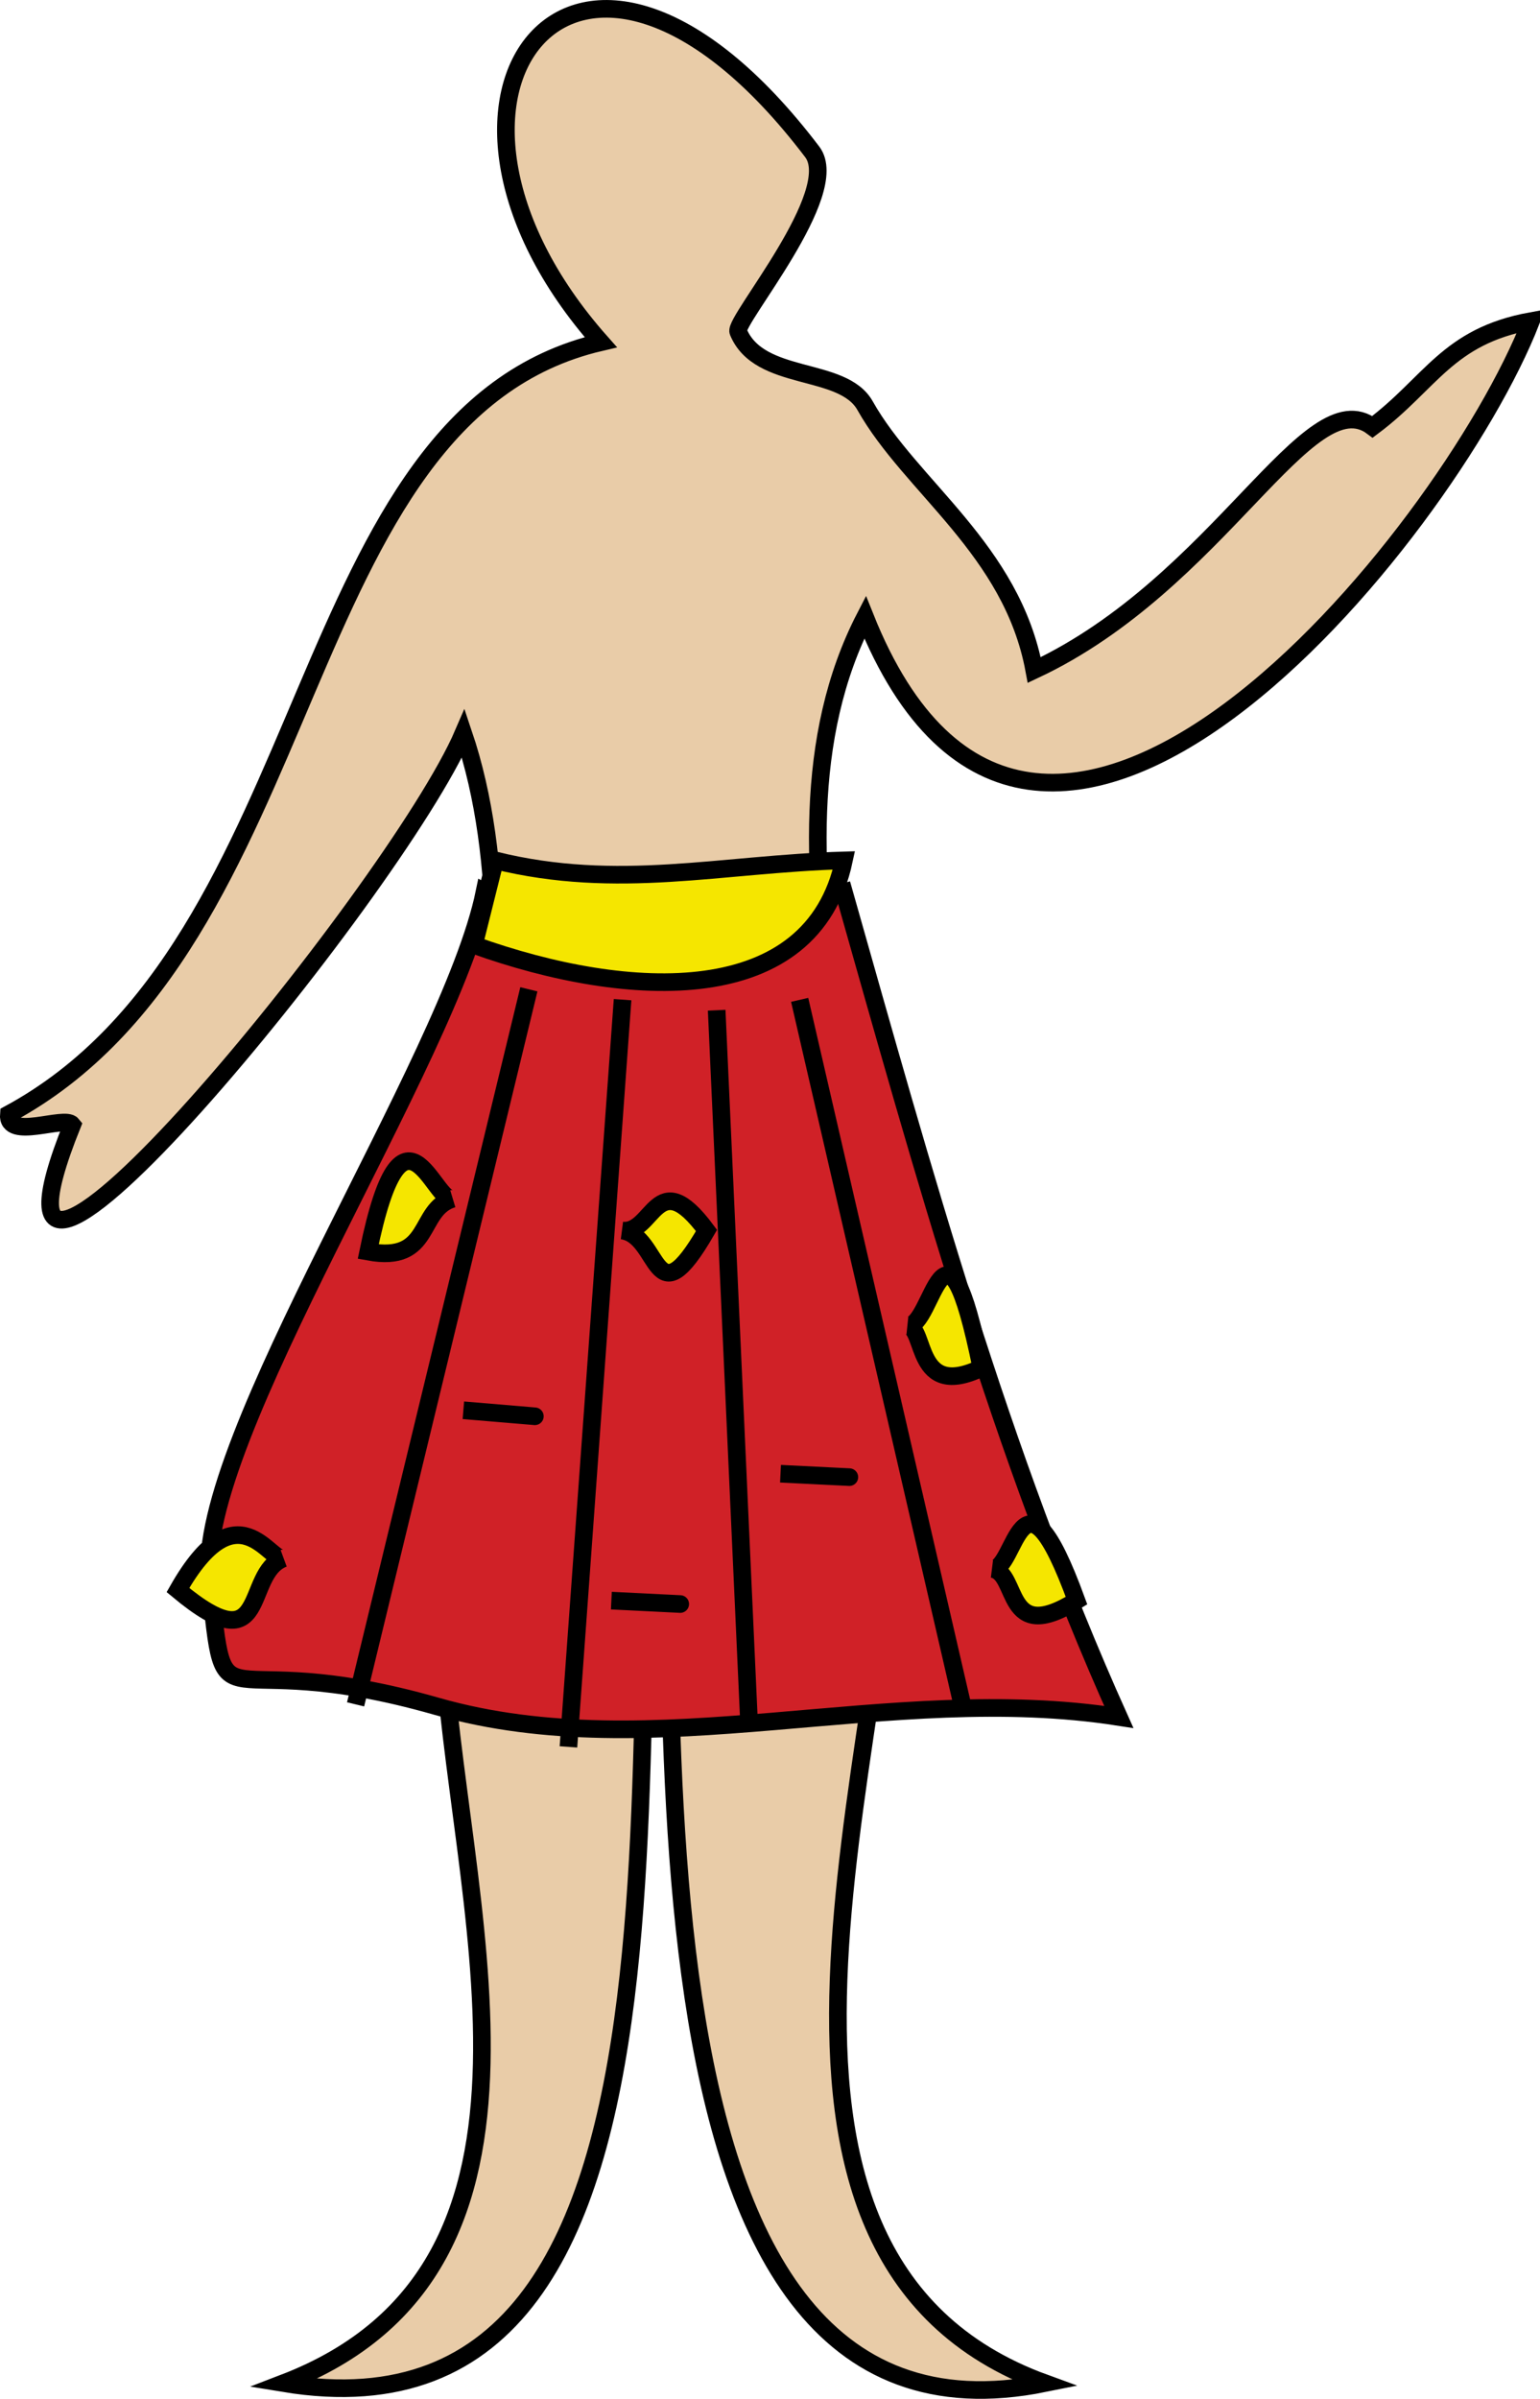 <svg xmlns="http://www.w3.org/2000/svg" xmlns:xlink="http://www.w3.org/1999/xlink" version="1.1" id="Layer_1" x="0px" y="0px" enable-background="new 0 0 822.05 841.89" xml:space="preserve" viewBox="356.26 339.28 109.26 170.13">
<path fill-rule="evenodd" clip-rule="evenodd" fill="#E9CCA8" stroke="#000000" stroke-width="1.25" stroke-linecap="square" stroke-miterlimit="10" d="  M453.637,369.55c-4.548-3.419-10.858,11.089-24,17.25c-1.586-8.559-8.756-12.979-12.002-18.75c-1.604-2.852-7.513-1.623-9-5.25  c-0.316-0.772,7.452-9.852,5.25-12.75c-16.708-21.989-30.446-3.914-15,13.5c-22.253,5.186-19.536,42.628-42,54.75  c-0.165,1.893,3.966,0.073,4.5,0.75c-8.919,22.164,22.92-16.516,27.75-27.75c6.08,18.004-2.46,43.993-1.5,63.748  c0.918,18.885,10.304,44.982-11.25,53.25c32.942,5.425,22.782-52.188,27-78c1.454,24.562-4.949,84.463,27.002,78  c-24.846-9.044-10.673-45.302-10.5-66c0.156-18.79-11.004-42.296-2.252-59.248c12.078,30.199,41.25-5.625,47.252-21  C458.94,363.136,457.778,366.458,453.637,369.55z"/>
<path fill-rule="evenodd" clip-rule="evenodd" fill="#D02127" stroke="#000000" stroke-width="1.25" stroke-linecap="square" stroke-miterlimit="10" d="  M416.135,402.55c5.618,19.806,11.092,39.788,19.502,58.498c-16.329-2.546-32.987,3.647-48.377-0.75  c-16.116-4.604-14.917,2.384-16.125-9c-1.047-9.866,17.037-36.76,19.5-48.748C400.422,407.889,406.452,405.146,416.135,402.55z"/>
<path fill-rule="evenodd" clip-rule="evenodd" fill="#D02127" d="M413.135,410.8l11.252,48.748L413.135,410.8z"/>
<line fill="none" stroke="#000000" stroke-width="1.25" stroke-linecap="square" stroke-miterlimit="10" x1="413.135" y1="410.8" x2="424.387" y2="459.548"/>
<path fill-rule="evenodd" clip-rule="evenodd" fill="#D02127" d="M407.135,411.55l2.25,49.498L407.135,411.55z"/>
<line fill="none" stroke="#000000" stroke-width="1.25" stroke-linecap="square" stroke-miterlimit="10" x1="407.135" y1="411.55" x2="409.385" y2="461.048"/>
<path fill-rule="evenodd" clip-rule="evenodd" fill="#D02127" d="M400.385,410.8l-3.75,51.748L400.385,410.8z"/>
<line fill="none" stroke="#000000" stroke-width="1.25" stroke-linecap="square" stroke-miterlimit="10" x1="400.385" y1="410.8" x2="396.635" y2="462.548"/>
<path fill-rule="evenodd" clip-rule="evenodd" fill="#D02127" d="M393.635,410.05l-12,49.498L393.635,410.05z"/>
<line fill="none" stroke="#000000" stroke-width="1.25" stroke-linecap="square" stroke-miterlimit="10" x1="393.635" y1="410.05" x2="381.635" y2="459.548"/>
<path fill-rule="evenodd" clip-rule="evenodd" fill="#F5E600" stroke="#000000" stroke-width="1.25" stroke-linecap="square" stroke-miterlimit="10" d="  M416.135,400.3c-2.246,10.543-15.2,9.964-26.25,6c0.5-2,1-4,1.5-6C400.122,402.451,407.36,400.554,416.135,400.3z"/>
<path fill-rule="evenodd" clip-rule="evenodd" fill="#F5E600" stroke="#000000" stroke-width="1.25" stroke-linecap="square" stroke-miterlimit="10" d="  M389.135,439.298C396.07,439.881,395.762,439.856,389.135,439.298L389.135,439.298z"/>
<path fill-rule="evenodd" clip-rule="evenodd" fill="#F5E600" stroke="#000000" stroke-width="1.25" stroke-linecap="square" stroke-miterlimit="10" d="  M399.635,452.798C406.112,453.119,406.187,453.123,399.635,452.798L399.635,452.798z"/>
<path fill-rule="evenodd" clip-rule="evenodd" fill="#F5E600" stroke="#000000" stroke-width="1.25" stroke-linecap="square" stroke-miterlimit="10" d="  M411.635,443.798C418.111,444.119,418.187,444.123,411.635,443.798L411.635,443.798z"/>
<path fill-rule="evenodd" clip-rule="evenodd" fill="#F5E600" stroke="#000000" stroke-width="1.25" stroke-linecap="square" stroke-miterlimit="10" d="  M400.385,426.548c2.746,0.356,2.215,6.562,6,0C402.818,421.741,402.645,426.841,400.385,426.548z"/>
<path fill-rule="evenodd" clip-rule="evenodd" fill="#F5E600" stroke="#000000" stroke-width="1.25" stroke-linecap="square" stroke-miterlimit="10" d="  M388.385,424.298c-2.528,0.762-1.429,4.592-6,3.75C384.857,415.993,387.065,424.696,388.385,424.298z"/>
<path fill-rule="evenodd" clip-rule="evenodd" fill="#F5E600" stroke="#000000" stroke-width="1.25" stroke-linecap="square" stroke-miterlimit="10" d="  M420.637,433.298c1.846,0.191,2.626-9.933,5.25,3C421.124,438.573,421.99,433.439,420.637,433.298z"/>
<path fill-rule="evenodd" clip-rule="evenodd" fill="#F5E600" stroke="#000000" stroke-width="1.25" stroke-linecap="square" stroke-miterlimit="10" d="  M426.637,450.548c1.72,0.215,2.036-8.608,6,2.25C427.439,456.05,428.584,450.792,426.637,450.548z"/>
<path fill-rule="evenodd" clip-rule="evenodd" fill="#F5E600" stroke="#000000" stroke-width="1.25" stroke-linecap="square" stroke-miterlimit="10" d="  M376.385,449.798c-2.888,1.06-0.958,7.697-7.5,2.25C373.104,444.63,375.428,450.149,376.385,449.798z"/>
</svg>